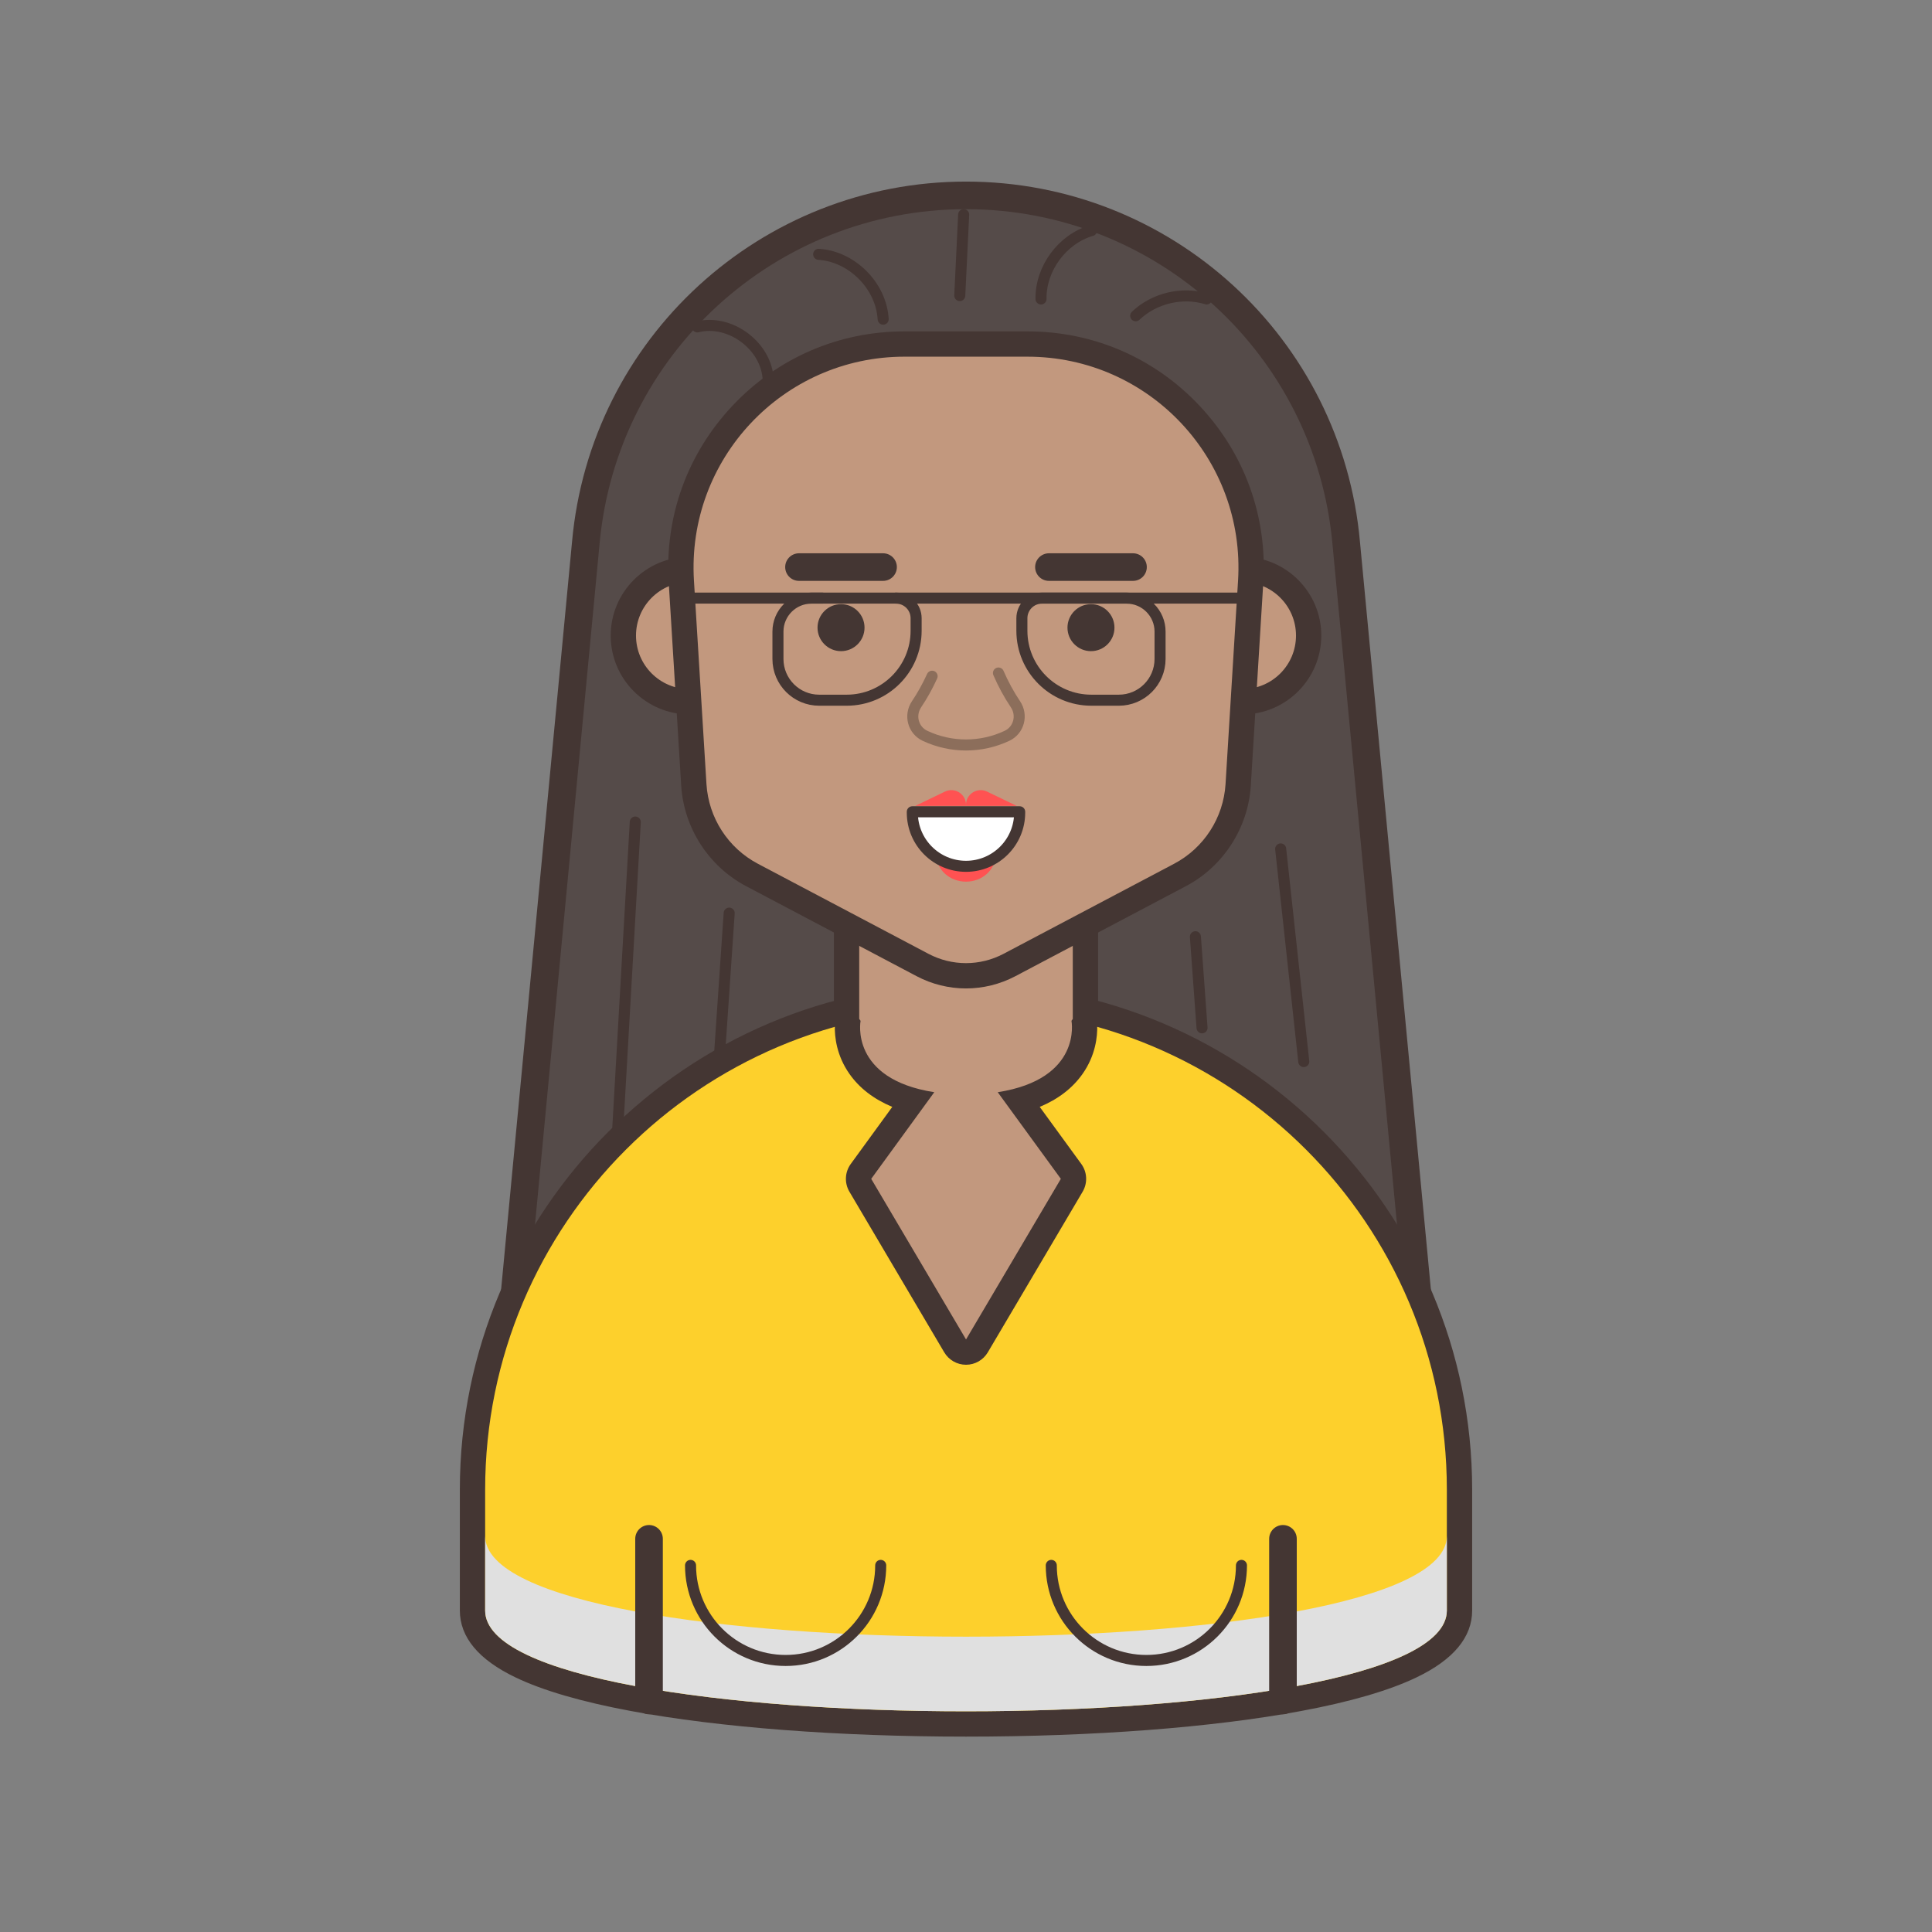 <?xml version="1.0" encoding="utf-8"?>
<!-- Generator: Adobe Illustrator 16.0.0, SVG Export Plug-In . SVG Version: 6.00 Build 0)  -->
<!DOCTYPE svg PUBLIC "-//W3C//DTD SVG 1.1//EN" "http://www.w3.org/Graphics/SVG/1.1/DTD/svg11.dtd">
<svg version="1.1" id="Layer_1" xmlns="http://www.w3.org/2000/svg" xmlns:xlink="http://www.w3.org/1999/xlink" x="0px" y="0px"
	 width="350px" height="350px" viewBox="0 0 350 350" enable-background="new 0 0 350 350" xml:space="preserve">
<rect x="0" y="0" width="350" height="350" fill="#808080" stroke="none"/>
<g>
	<g>
		
			<path fill="#554B49" stroke="#443633" stroke-width="5" stroke-linecap="round" stroke-linejoin="round" stroke-miterlimit="10" d="
			M258.229,249.655H91.771l14.345-151.236c3.176-35.676,33.066-63.023,68.884-63.023l0,0c35.817,0,65.708,27.348,68.884,63.023
			L258.229,249.655z"/>
		<g>
			<g>
				<path fill="#FDD02C" d="M175,312.313c-9.15,0-89.402-0.577-89.402-20.555v-21.909c0-49.297,40.106-89.401,89.402-89.401
					c49.297,0,89.402,40.104,89.402,89.401v21.909C264.402,311.735,184.15,312.313,175,312.313z"/>
				<g>
					<path fill="#443633" d="M175,182.739c48.109,0,87.11,39,87.11,87.109v21.909c0,12.176-43.556,18.263-87.11,18.263
						c-43.556,0-87.11-6.087-87.11-18.263v-21.909C87.89,221.739,126.89,182.739,175,182.739L175,182.739 M175,178.155
						c-50.561,0-91.694,41.134-91.694,91.693v21.909c0,4.837,3.395,8.916,10.089,12.123c4.96,2.379,11.984,4.424,20.877,6.081
						c16.067,2.994,37.635,4.643,60.729,4.643s44.66-1.648,60.728-4.643c8.894-1.657,15.918-3.702,20.878-6.081
						c6.694-3.207,10.089-7.286,10.089-12.123v-21.909C266.694,219.289,225.56,178.155,175,178.155L175,178.155z"/>
				</g>
			</g>
		</g>
		<path fill="#E0E0E0" d="M87.89,278.244v13.521c0,24.34,174.22,24.34,174.22,0v-13.521C262.11,302.585,87.89,302.585,87.89,278.244
			z"/>
		<g>
			<path fill="#C2987E" d="M175.004,244.945c-0.811,0-1.562-0.428-1.973-1.126l-17.178-29.096c-0.464-0.786-0.417-1.774,0.121-2.515
				l9.348-12.843c-4.333-1.206-7.541-3.263-9.562-6.137c-2.152-3.063-2.305-6.215-2.217-7.761c-0.119-0.281-0.181-0.585-0.181-0.894
				v-28.366c0-1.266,1.026-2.292,2.292-2.292h38.69c1.266,0,2.292,1.026,2.292,2.292v28.379c0,0.3-0.059,0.594-0.171,0.868
				c0.087,1.542-0.062,4.702-2.223,7.773c-2.022,2.874-5.23,4.93-9.564,6.136l9.356,12.844c0.539,0.739,0.587,1.728,0.122,2.515
				l-17.179,29.096C176.566,244.518,175.815,244.945,175.004,244.945z"/>
			<path fill="#443633" d="M194.344,156.209v28.379l-0.235,0.346c0,0,2.025,10.534-13.361,12.93l11.435,15.695l-14.361,24.328
				l-2.816,4.767l-2.816-4.767l-14.361-24.328l11.423-15.695c-15.387-2.396-13.35-12.93-13.35-12.93l-0.247-0.358v-28.366H194.344
				 M194.344,151.625h-38.69c-2.532,0-4.584,2.053-4.584,4.584v28.366c0,0.414,0.056,0.824,0.165,1.22
				c-0.049,2.002,0.3,5.409,2.65,8.753c1.814,2.582,4.412,4.578,7.76,5.976l-7.524,10.338c-1.076,1.478-1.171,3.454-0.242,5.028
				l14.362,24.327l2.816,4.768c0.825,1.396,2.325,2.253,3.947,2.253s3.123-0.856,3.947-2.253l2.816-4.767l14.362-24.328
				c0.93-1.575,0.834-3.553-0.242-5.03l-7.531-10.338c3.347-1.396,5.944-3.392,7.76-5.973c2.363-3.359,2.708-6.783,2.656-8.781
				c0.103-0.382,0.155-0.779,0.155-1.18v-28.379C198.928,153.678,196.875,151.625,194.344,151.625L194.344,151.625z"/>
		</g>
		<g>
			<g>
				<g>
					<path fill="#C2987E" d="M225.085,127.132c-6.61,0-11.987-5.379-11.987-11.989c0-6.609,5.377-11.987,11.987-11.987
						s11.989,5.378,11.989,11.987C237.074,121.753,231.695,127.132,225.085,127.132z"/>
					<g>
						<path fill="#443633" d="M225.085,105.447c5.355,0,9.697,4.341,9.697,9.695c0,5.355-4.342,9.696-9.697,9.696
							c-5.354,0-9.695-4.341-9.695-9.696C215.39,109.788,219.731,105.447,225.085,105.447 M225.085,100.863
							c-7.873,0-14.279,6.405-14.279,14.279c0,7.875,6.406,14.281,14.279,14.281c7.875,0,14.281-6.406,14.281-14.281
							C239.366,107.269,232.96,100.863,225.085,100.863L225.085,100.863z"/>
					</g>
				</g>
				<g>
					<path fill="#C2987E" d="M124.914,127.132c-6.61,0-11.988-5.379-11.988-11.989c0-6.609,5.377-11.987,11.988-11.987
						c6.611,0,11.988,5.378,11.988,11.987C136.902,121.753,131.524,127.132,124.914,127.132z"/>
					<g>
						<path fill="#443633" d="M124.914,105.447c5.355,0,9.696,4.341,9.696,9.695c0,5.355-4.34,9.696-9.696,9.696
							c-5.355,0-9.696-4.341-9.696-9.696C115.218,109.788,119.559,105.447,124.914,105.447 M124.914,100.863
							c-7.874,0-14.28,6.405-14.28,14.279c0,7.875,6.406,14.281,14.28,14.281c7.875,0,14.28-6.406,14.28-14.281
							C139.194,107.269,132.789,100.863,124.914,100.863L124.914,100.863z"/>
					</g>
				</g>
			</g>
			<g>
				<path fill="#C2987E" d="M174.996,176.772c-2.733,0-5.452-0.675-7.865-1.952l-30.896-16.313
					c-6.072-3.202-10.11-9.455-10.541-16.319l-2.265-36.85c-0.696-11.276,3.184-22.02,10.922-30.251
					c7.74-8.23,18.224-12.764,29.522-12.764h22.254c11.297,0,21.781,4.532,29.521,12.764s11.619,18.975,10.924,30.251l-2.265,36.847
					c-0.43,6.866-4.469,13.12-10.542,16.323l-30.897,16.313C180.449,176.098,177.728,176.772,174.996,176.772z"/>
				<path fill="#443633" d="M186.128,64.616c22.039,0,39.513,18.585,38.157,40.582l-0.352,5.69l-1.914,31.156
					c-0.383,6.113-3.914,11.584-9.323,14.437l-30.897,16.313c-2.131,1.124-4.468,1.686-6.803,1.686
					c-2.335,0-4.669-0.562-6.793-1.686l-30.898-16.313c-5.409-2.853-8.94-8.323-9.323-14.437l-1.915-31.145v-0.012l-0.35-5.69
					c-1.356-21.997,16.118-40.582,38.157-40.582H186.128 M186.128,60.032h-22.254c-11.937,0-23.014,4.789-31.191,13.485
					c-8.177,8.697-12.276,20.048-11.542,31.963l0.347,5.624c0.002,0.026,0.002,0.053,0.004,0.077l1.914,31.145
					c0.48,7.661,4.986,14.637,11.761,18.21l30.895,16.312c2.739,1.45,5.83,2.217,8.934,2.217c3.103,0,6.195-0.766,8.942-2.216
					l30.898-16.313c6.773-3.572,11.279-10.548,11.759-18.203l1.914-31.163l0.352-5.688c0.734-11.915-3.365-23.266-11.541-31.962
					C209.142,64.821,198.064,60.032,186.128,60.032L186.128,60.032z"/>
			</g>
		</g>
		<path fill="none" stroke="#8C6E5B" stroke-width="2" stroke-linecap="round" stroke-linejoin="round" stroke-miterlimit="10" d="
			M168.862,122.503c-0.808,1.781-1.745,3.477-2.822,5.08c-1.337,1.992-0.637,4.695,1.534,5.717l0,0
			c4.704,2.214,10.149,2.214,14.852,0l0,0c2.171-1.021,2.871-3.725,1.533-5.717c-1.192-1.776-2.214-3.666-3.079-5.659"/>
		<g>
			<g>
				
					<line fill="none" stroke="#443633" stroke-width="5" stroke-linecap="round" stroke-linejoin="round" stroke-miterlimit="10" x1="190.024" y1="102.732" x2="205.255" y2="102.732"/>
				<circle fill="#443633" cx="197.64" cy="113.705" r="4.257"/>
			</g>
			<g>
				
					<line fill="none" stroke="#443633" stroke-width="5" stroke-linecap="round" stroke-linejoin="round" stroke-miterlimit="10" x1="144.744" y1="102.732" x2="159.975" y2="102.732"/>
				<circle fill="#443633" cx="152.36" cy="113.705" r="4.258"/>
			</g>
		</g>
		<g>
			<g>
				
					<path fill="none" stroke="#443633" stroke-width="2" stroke-linecap="round" stroke-linejoin="round" stroke-miterlimit="10" d="
					M224.901,283.584c0,9.513-7.712,17.225-17.226,17.225s-17.226-7.712-17.226-17.225"/>
				
					<path fill="none" stroke="#443633" stroke-width="2" stroke-linecap="round" stroke-linejoin="round" stroke-miterlimit="10" d="
					M159.549,283.584c0,9.513-7.712,17.225-17.225,17.225c-9.513,0-17.226-7.712-17.226-17.225"/>
			</g>
			<g>
				
					<line fill="none" stroke="#443633" stroke-width="5" stroke-linecap="round" stroke-linejoin="round" stroke-miterlimit="10" x1="232.421" y1="278.773" x2="232.421" y2="308.059"/>
				
					<line fill="none" stroke="#443633" stroke-width="5" stroke-linecap="round" stroke-linejoin="round" stroke-miterlimit="10" x1="117.578" y1="278.773" x2="117.578" y2="308.059"/>
			</g>
			<g>
				<g>
					<path fill="#FF5252" d="M178.813,143.405c-1.766-0.85-3.813,0.437-3.813,2.396c0-1.96-2.048-3.246-3.813-2.396l-5.377,2.59H175
						h9.19L178.813,143.405z"/>
					<ellipse fill="#FF5252" cx="175" cy="154.884" rx="5.351" ry="4.836"/>
				</g>
				
					<path fill="#FFFFFF" stroke="#443633" stroke-width="2" stroke-linecap="round" stroke-linejoin="round" stroke-miterlimit="10" d="
					M175,156.941L175,156.941c-5.371,0-9.726-4.354-9.726-9.725v-0.154h19.45v0.154C184.725,152.588,180.37,156.941,175,156.941z"/>
			</g>
		</g>
		<g>
			<path fill="none" stroke="#443633" stroke-width="2" stroke-linecap="round" stroke-linejoin="round" stroke-miterlimit="10" d="
				M202.685,126.848h-4.981c-6.947,0-12.579-5.632-12.579-12.579v-2.274c0-2.012,1.631-3.643,3.643-3.643h15.319
				c3.352,0,6.069,2.717,6.069,6.069v4.956C210.155,123.503,206.811,126.848,202.685,126.848z"/>
			
				<line fill="none" stroke="#443633" stroke-width="2" stroke-linecap="round" stroke-linejoin="round" stroke-miterlimit="10" x1="162.321" y1="108.352" x2="227.562" y2="108.352"/>
		</g>
		<g>
			<path fill="none" stroke="#443633" stroke-width="2" stroke-linecap="round" stroke-linejoin="round" stroke-miterlimit="10" d="
				M148.403,126.848h4.981c6.947,0,12.58-5.632,12.58-12.579v-2.274c0-2.012-1.631-3.643-3.643-3.643h-15.318
				c-3.353,0-6.07,2.717-6.07,6.069v4.956C140.933,123.503,144.278,126.848,148.403,126.848z"/>
			
				<line fill="none" stroke="#443633" stroke-width="2" stroke-linecap="round" stroke-linejoin="round" stroke-miterlimit="10" x1="148.977" y1="108.352" x2="123.525" y2="108.352"/>
		</g>
	</g>
	<path fill="none" stroke="#443633" stroke-width="2" stroke-linecap="round" stroke-linejoin="round" stroke-miterlimit="10" d="
		M115.087,148.922c-1.072,18.742-2.144,37.483-3.215,56.225"/>
	<path fill="none" stroke="#443633" stroke-width="2" stroke-linecap="round" stroke-linejoin="round" stroke-miterlimit="10" d="
		M232.005,153.792c1.395,12.84,2.79,25.68,4.185,38.519"/>
	<path fill="none" stroke="#443633" stroke-width="2" stroke-linecap="round" stroke-linejoin="round" stroke-miterlimit="10" d="
		M132.099,165.423c-0.626,9.167-1.252,18.336-1.877,27.502"/>
	<path fill="none" stroke="#443633" stroke-width="2" stroke-linecap="round" stroke-linejoin="round" stroke-miterlimit="10" d="
		M216.557,169.695c0.4,5.502,0.802,11.003,1.203,16.505"/>
	<path fill="none" stroke="#443633" stroke-width="2" stroke-linecap="round" stroke-linejoin="round" stroke-miterlimit="10" d="
		M205.742,57.202c3.336-3.19,8.437-4.4,12.85-3.05"/>
	<path fill="none" stroke="#443633" stroke-width="2" stroke-linecap="round" stroke-linejoin="round" stroke-miterlimit="10" d="
		M188.589,54.159c-0.083-5.522,3.864-10.861,9.169-12.4"/>
	<path fill="none" stroke="#443633" stroke-width="2" stroke-linecap="round" stroke-linejoin="round" stroke-miterlimit="10" d="
		M173.871,53.543c0.235-4.889,0.471-9.777,0.706-14.665"/>
	<path fill="none" stroke="#443633" stroke-width="2" stroke-linecap="round" stroke-linejoin="round" stroke-miterlimit="10" d="
		M148.308,46.073c6.029,0.373,11.345,5.717,11.686,11.748"/>
	<path fill="none" stroke="#443633" stroke-width="2" stroke-linecap="round" stroke-linejoin="round" stroke-miterlimit="10" d="
		M126.338,59.22c5.933-1.5,12.598,3.491,12.827,9.607"/>
</g>
</svg>
